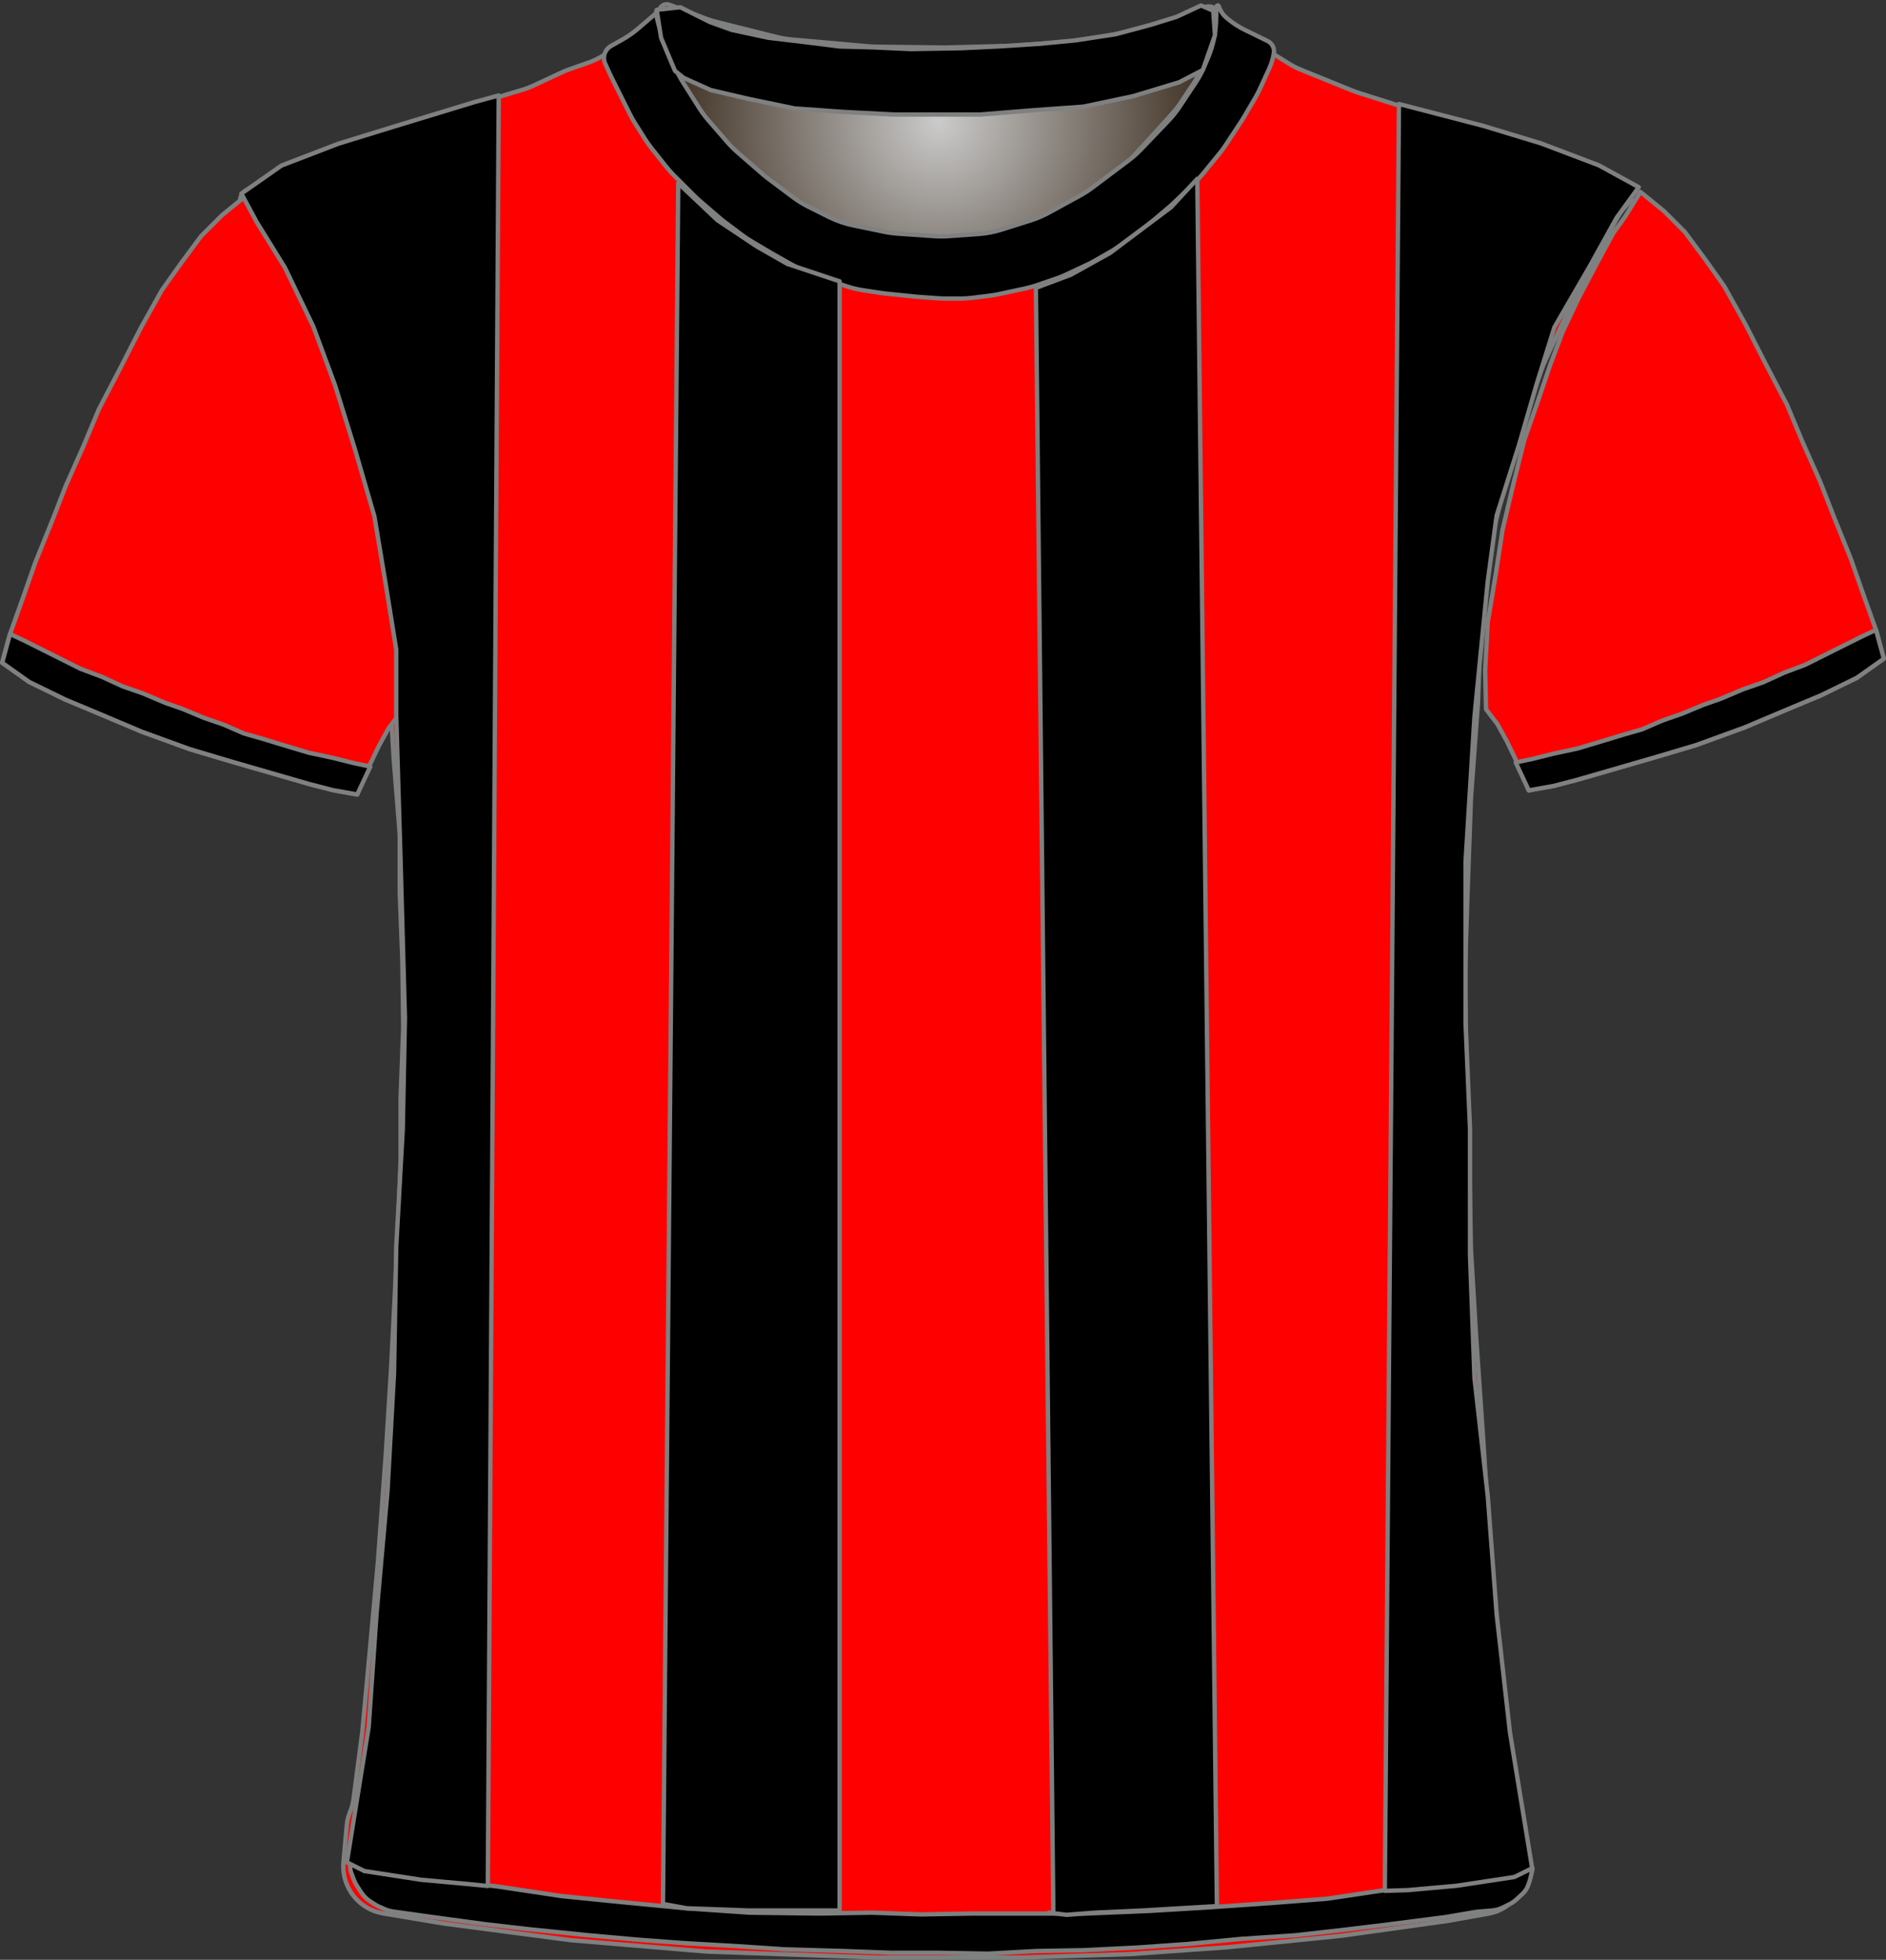 <?xml version="1.0" encoding="UTF-8" standalone="no"?>
<!DOCTYPE svg PUBLIC "-//W3C//DTD SVG 1.1//EN" "http://www.w3.org/Graphics/SVG/1.1/DTD/svg11.dtd">
<svg xmlns="http://www.w3.org/2000/svg" xmlns:xl="http://www.w3.org/1999/xlink" version="1.1" viewBox="-1130.5 -62.5 432.405 449.309" width="432.405pt" height="449.309pt" xmlns:dc="http://purl.org/dc/elements/1.1/">
  <rect x="-1130.5" y="-62.5" width="432.405" height="449.309" fill="#333333" stroke="none"/>
  <defs>
    <radialGradient cx="0" cy="0" r="1" id="Gradient" gradientUnits="userSpaceOnUse">
      <stop offset="0" stop-color="#cbcbcb"/>
      <stop offset="1" stop-color="#2b1b0b"/>
    </radialGradient>
    <radialGradient id="Obj_Gradient" xl:href="#Gradient" gradientTransform="translate(-915.241 -34.6) scale(70.263)"/>
  </defs>
  <g stroke="none" stroke-opacity="1" stroke-dasharray="none" fill="none" fill-opacity="1">
    <title>bournemouth</title>
    <rect fill="white" width="432.405" height="449.309"/>
    <g>
      <title>Capa 1</title>
      <path d="M -976.994 -61.41 L -968.829 -58.292 C -967.971 -57.964 -967.094 -57.688 -966.203 -57.466 L -952.486 -54.036 C -951.324 -53.746 -950.142 -53.547 -948.949 -53.44 L -931.423 -51.879 C -930.835 -51.826 -930.245 -51.796 -929.655 -51.789 L -914.176 -51.605 C -913.886 -51.602 -913.596 -51.604 -913.305 -51.611 L -898.882 -51.986 C -898.521 -51.995 -898.161 -52.013 -897.801 -52.04 L -883.429 -53.091 C -882.438 -53.164 -881.452 -53.3 -880.479 -53.5 L -868.906 -55.878 C -867.864 -56.093 -866.838 -56.379 -865.835 -56.735 L -854.083 -60.91 C -852.993 -61.297 -851.79 -60.766 -851.341 -59.7 L -851.341 -59.7 C -850.819 -58.46 -850.667 -57.095 -850.903 -55.771 L -851.084 -54.76 C -851.387 -53.059 -851.882 -51.397 -852.558 -49.807 L -854.101 -46.176 C -854.66 -44.861 -855.339 -43.602 -856.131 -42.414 L -859.817 -36.885 C -860.565 -35.764 -861.409 -34.71 -862.341 -33.737 L -868.636 -27.162 C -869.505 -26.256 -870.445 -25.422 -871.449 -24.668 L -879.824 -18.387 C -880.701 -17.73 -881.623 -17.136 -882.584 -16.61 L -889.769 -12.679 C -891.081 -11.961 -892.458 -11.373 -893.884 -10.923 L -900.557 -8.816 C -902.273 -8.274 -904.048 -7.935 -905.844 -7.807 L -912.73 -7.315 C -913.803 -7.238 -914.879 -7.237 -915.952 -7.311 L -924.388 -7.893 C -925.422 -7.964 -926.45 -8.105 -927.465 -8.315 L -934.6 -9.792 C -936.552 -10.196 -938.443 -10.851 -940.226 -11.743 L -944.886 -14.073 C -946.12 -14.69 -947.296 -15.416 -948.4 -16.244 L -954.082 -20.506 C -954.521 -20.835 -954.948 -21.18 -955.363 -21.54 L -961.118 -26.538 C -961.932 -27.245 -962.696 -28.009 -963.403 -28.823 L -967.808 -33.896 C -968.562 -34.764 -969.25 -35.688 -969.866 -36.659 L -973.6 -42.547 C -973.96 -43.115 -974.296 -43.699 -974.605 -44.297 L -976.225 -47.43 C -976.835 -48.608 -977.341 -49.836 -977.738 -51.101 L -979.018 -55.174 C -979.233 -55.858 -979.416 -56.551 -979.566 -57.251 L -979.641 -57.6 C -979.835 -58.508 -979.728 -59.456 -979.335 -60.297 L -979.241 -60.5 C -978.846 -61.345 -977.866 -61.742 -976.994 -61.41 Z" fill="url(#Obj_Gradient)"/>
      <path d="M -976.994 -61.41 L -968.829 -58.292 C -967.971 -57.964 -967.094 -57.688 -966.203 -57.466 L -952.486 -54.036 C -951.324 -53.746 -950.142 -53.547 -948.949 -53.44 L -931.423 -51.879 C -930.835 -51.826 -930.245 -51.796 -929.655 -51.789 L -914.176 -51.605 C -913.886 -51.602 -913.596 -51.604 -913.305 -51.611 L -898.882 -51.986 C -898.521 -51.995 -898.161 -52.013 -897.801 -52.04 L -883.429 -53.091 C -882.438 -53.164 -881.452 -53.3 -880.479 -53.5 L -868.906 -55.878 C -867.864 -56.093 -866.838 -56.379 -865.835 -56.735 L -854.083 -60.91 C -852.993 -61.297 -851.79 -60.766 -851.341 -59.7 L -851.341 -59.7 C -850.819 -58.46 -850.667 -57.095 -850.903 -55.771 L -851.084 -54.76 C -851.387 -53.059 -851.882 -51.397 -852.558 -49.807 L -854.101 -46.176 C -854.66 -44.861 -855.339 -43.602 -856.131 -42.414 L -859.817 -36.885 C -860.565 -35.764 -861.409 -34.71 -862.341 -33.737 L -868.636 -27.162 C -869.505 -26.256 -870.445 -25.422 -871.449 -24.668 L -879.824 -18.387 C -880.701 -17.73 -881.623 -17.136 -882.584 -16.61 L -889.769 -12.679 C -891.081 -11.961 -892.458 -11.373 -893.884 -10.923 L -900.557 -8.816 C -902.273 -8.274 -904.048 -7.935 -905.844 -7.807 L -912.73 -7.315 C -913.803 -7.238 -914.879 -7.237 -915.952 -7.311 L -924.388 -7.893 C -925.422 -7.964 -926.45 -8.105 -927.465 -8.315 L -934.6 -9.792 C -936.552 -10.196 -938.443 -10.851 -940.226 -11.743 L -944.886 -14.073 C -946.12 -14.69 -947.296 -15.416 -948.4 -16.244 L -954.082 -20.506 C -954.521 -20.835 -954.948 -21.18 -955.363 -21.54 L -961.118 -26.538 C -961.932 -27.245 -962.696 -28.009 -963.403 -28.823 L -967.808 -33.896 C -968.562 -34.764 -969.25 -35.688 -969.866 -36.659 L -973.6 -42.547 C -973.96 -43.115 -974.296 -43.699 -974.605 -44.297 L -976.225 -47.43 C -976.835 -48.608 -977.341 -49.836 -977.738 -51.101 L -979.018 -55.174 C -979.233 -55.858 -979.416 -56.551 -979.566 -57.251 L -979.641 -57.6 C -979.835 -58.508 -979.728 -59.456 -979.335 -60.297 L -979.241 -60.5 C -978.846 -61.345 -977.866 -61.742 -976.994 -61.41 Z" stroke="#7f8080" stroke-linecap="round" stroke-linejoin="round" stroke-width="1"/>
      <path d="M -1042.67 376.173 L -1028.928 378.463 C -1028.744 378.494 -1028.56 378.521 -1028.376 378.545 L -1000.023 382.261 C -999.776 382.293 -999.529 382.32 -999.281 382.34 L -969.038 384.877 C -968.781 384.898 -968.524 384.914 -968.266 384.923 L -929.335 386.299 C -929.147 386.306 -928.958 386.309 -928.77 386.309 L -897.303 386.309 C -897.136 386.309 -896.969 386.307 -896.803 386.301 L -871.768 385.519 C -871.558 385.512 -871.348 385.502 -871.138 385.487 L -849.09 383.926 C -848.932 383.915 -848.774 383.901 -848.616 383.885 L -823.355 381.34 C -823.154 381.319 -822.952 381.295 -822.751 381.267 L -798.959 377.952 C -798.755 377.923 -798.551 377.891 -798.348 377.855 L -789.153 376.209 C -783.826 375.256 -780.175 370.302 -780.841 364.932 L -783.049 347.141 C -783.051 347.12 -783.054 347.099 -783.056 347.077 L -786.62 317.379 C -786.642 317.199 -786.66 317.019 -786.676 316.839 L -789.038 289.279 C -789.048 289.166 -789.056 289.052 -789.064 288.938 L -790.45 267.347 C -790.452 267.322 -790.453 267.297 -790.455 267.271 L -792.047 244.185 C -792.051 244.134 -792.054 244.084 -792.057 244.033 L -793.234 224.231 C -793.246 224.016 -793.255 223.802 -793.259 223.587 L -793.651 202.992 C -793.652 202.937 -793.653 202.882 -793.655 202.826 L -794.25 182.592 C -794.252 182.537 -794.253 182.482 -794.254 182.426 L -794.645 161.917 C -794.65 161.645 -794.648 161.373 -794.64 161.102 L -794.054 142.742 C -794.053 142.72 -794.052 142.698 -794.051 142.676 L -793.263 120.807 C -793.256 120.608 -793.245 120.41 -793.231 120.212 L -791.673 98.991 C -791.659 98.803 -791.649 98.615 -791.642 98.426 L -790.887 78.528 C -790.864 77.916 -790.806 77.306 -790.713 76.701 L -787.974 58.897 C -787.893 58.372 -787.786 57.851 -787.654 57.337 L -783.025 39.379 C -782.91 38.933 -782.776 38.491 -782.623 38.056 L -776.902 21.817 C -776.736 21.345 -776.548 20.882 -776.338 20.428 L -770.807 8.443 C -770.704 8.22 -770.596 8 -770.483 7.783 L -765.121 -2.559 C -765.076 -2.647 -765.029 -2.734 -764.982 -2.822 L -759.766 -12.439 C -759.028 -13.798 -758.079 -15.031 -756.953 -16.091 L -756.953 -16.091 C -756.277 -16.726 -756.245 -17.789 -756.881 -18.464 C -757.005 -18.596 -757.15 -18.707 -757.31 -18.793 L -760.525 -20.515 C -760.743 -20.632 -760.965 -20.744 -761.188 -20.851 L -769.042 -24.6 C -769.449 -24.794 -769.864 -24.97 -770.285 -25.13 L -779.96 -28.78 C -780.155 -28.854 -780.351 -28.924 -780.549 -28.99 L -793.244 -33.221 C -793.383 -33.268 -793.523 -33.312 -793.663 -33.355 L -806.547 -37.259 C -806.617 -37.28 -806.688 -37.302 -806.758 -37.324 L -819.262 -41.303 C -819.656 -41.428 -820.044 -41.569 -820.427 -41.724 L -832.403 -46.584 C -833.235 -46.921 -834.036 -47.328 -834.8 -47.8 L -844.419 -53.746 C -844.575 -53.843 -844.729 -53.942 -844.881 -54.043 L -849.771 -57.303 C -850.753 -57.958 -851.624 -58.763 -852.353 -59.691 L -852.353 -59.691 C -852.458 -59.825 -852.653 -59.849 -852.787 -59.743 C -852.89 -59.662 -852.931 -59.526 -852.89 -59.402 L -852.753 -58.991 C -852.293 -57.613 -852.189 -56.142 -852.449 -54.713 L -852.844 -52.54 C -853.115 -51.048 -853.597 -49.603 -854.275 -48.246 L -855.807 -45.182 C -856.104 -44.588 -856.437 -44.014 -856.805 -43.462 L -860.009 -38.656 C -860.438 -38.014 -860.912 -37.403 -861.429 -36.828 L -865.991 -31.759 C -866.032 -31.714 -866.073 -31.668 -866.115 -31.623 L -872.109 -25.115 C -872.737 -24.434 -873.423 -23.808 -874.159 -23.245 L -879.183 -19.403 C -879.629 -19.062 -880.093 -18.744 -880.572 -18.452 L -887.059 -14.497 C -887.721 -14.093 -888.411 -13.739 -889.124 -13.435 L -896.239 -10.407 C -897.047 -10.064 -897.881 -9.787 -898.734 -9.58 L -902.813 -8.591 C -903.638 -8.391 -904.478 -8.257 -905.324 -8.191 L -911.024 -7.74 C -911.443 -7.707 -911.863 -7.691 -912.283 -7.691 L -919.316 -7.691 C -920.073 -7.691 -920.829 -7.745 -921.578 -7.852 L -929.525 -8.987 C -930.01 -9.056 -930.491 -9.148 -930.968 -9.261 L -936.929 -10.681 C -938.075 -10.953 -939.187 -11.352 -940.245 -11.868 L -946.525 -14.935 C -947.01 -15.172 -947.482 -15.433 -947.941 -15.718 L -952.153 -18.332 C -952.752 -18.704 -953.326 -19.115 -953.871 -19.563 L -958.317 -23.215 C -958.541 -23.399 -958.759 -23.589 -958.973 -23.784 L -962.775 -27.27 C -963.226 -27.683 -963.654 -28.123 -964.054 -28.585 L -968.173 -33.338 C -968.493 -33.706 -968.795 -34.089 -969.079 -34.485 L -973.509 -40.655 C -974.004 -41.345 -974.443 -42.072 -974.823 -42.831 L -977.399 -47.984 C -977.435 -48.055 -977.47 -48.127 -977.504 -48.198 L -978.753 -50.791 C -979.603 -52.558 -979.959 -54.522 -979.781 -56.475 L -979.601 -58.457 C -979.577 -58.719 -979.77 -58.951 -980.032 -58.975 C -980.194 -58.989 -980.353 -58.92 -980.453 -58.791 L -980.453 -58.791 C -981.116 -57.928 -981.896 -57.162 -982.77 -56.515 L -986.667 -53.628 C -986.791 -53.537 -986.916 -53.447 -987.042 -53.359 L -991.664 -50.137 C -992.851 -49.31 -994.144 -48.648 -995.509 -48.168 L -1000.116 -46.55 C -1000.607 -46.377 -1001.089 -46.181 -1001.56 -45.962 L -1008.407 -42.777 C -1009.103 -42.453 -1009.822 -42.18 -1010.557 -41.959 L -1021.428 -38.698 C -1021.444 -38.693 -1021.461 -38.688 -1021.478 -38.683 L -1032.446 -35.354 C -1032.584 -35.312 -1032.721 -35.268 -1032.858 -35.222 L -1045.779 -30.915 C -1045.828 -30.899 -1045.877 -30.883 -1045.927 -30.867 L -1057.294 -27.2 C -1057.932 -26.994 -1058.557 -26.748 -1059.165 -26.464 L -1067.097 -22.751 C -1067.467 -22.578 -1067.831 -22.39 -1068.187 -22.189 L -1074.133 -18.828 C -1075.386 -18.12 -1075.828 -16.53 -1075.119 -15.277 C -1075.042 -15.14 -1074.953 -15.011 -1074.853 -14.891 L -1073.988 -13.854 C -1073.234 -12.948 -1072.581 -11.961 -1072.043 -10.912 L -1068.966 -4.912 C -1068.89 -4.764 -1068.813 -4.618 -1068.733 -4.474 L -1064.778 2.683 C -1064.694 2.834 -1064.613 2.986 -1064.535 3.14 L -1060.427 11.178 C -1060.177 11.665 -1059.954 12.165 -1059.756 12.675 L -1056.273 21.657 C -1056.259 21.692 -1056.246 21.727 -1056.232 21.761 L -1052.636 30.847 C -1052.514 31.155 -1052.401 31.467 -1052.299 31.782 L -1049.677 39.835 C -1049.661 39.884 -1049.645 39.934 -1049.629 39.984 L -1046.557 49.742 C -1046.354 50.386 -1046.193 51.042 -1046.073 51.707 L -1044.087 62.717 C -1044.064 62.845 -1044.043 62.974 -1044.023 63.103 L -1042.317 74.096 C -1042.274 74.371 -1042.238 74.648 -1042.21 74.925 L -1041.323 83.622 C -1041.276 84.08 -1041.249 84.54 -1041.242 85 L -1041.058 96.976 C -1041.054 97.198 -1041.046 97.42 -1041.034 97.642 L -1040.263 111.124 C -1040.256 111.247 -1040.248 111.371 -1040.238 111.494 L -1038.904 128.069 C -1038.87 128.495 -1038.853 128.924 -1038.853 129.352 L -1038.853 141.802 C -1038.853 142.007 -1038.849 142.212 -1038.841 142.417 L -1038.26 157.506 C -1038.255 157.641 -1038.252 157.777 -1038.25 157.913 L -1038.058 172.709 C -1038.054 172.976 -1038.058 173.242 -1038.067 173.509 L -1038.642 189.013 C -1038.649 189.21 -1038.653 189.408 -1038.653 189.605 L -1038.653 203.202 C -1038.653 203.407 -1038.657 203.612 -1038.664 203.816 L -1039.25 219.031 C -1039.252 219.083 -1039.254 219.135 -1039.256 219.187 L -1040.052 235.69 C -1040.052 235.703 -1040.053 235.716 -1040.054 235.729 L -1040.848 251.42 C -1040.851 251.479 -1040.854 251.539 -1040.858 251.598 L -1042.047 270.819 C -1042.051 270.879 -1042.055 270.939 -1042.059 270.999 L -1043.842 295.369 C -1043.849 295.462 -1043.857 295.556 -1043.865 295.65 L -1045.651 315.294 C -1045.652 315.304 -1045.653 315.314 -1045.654 315.324 L -1047.425 334.409 C -1047.443 334.609 -1047.466 334.809 -1047.492 335.008 L -1049.453 349.981 C -1049.585 350.995 -1049.854 351.987 -1050.253 352.929 L -1050.253 352.929 C -1050.65 353.87 -1050.899 354.867 -1050.99 355.884 L -1051.753 364.429 C -1052.26 370.116 -1048.302 375.234 -1042.67 376.173 Z" fill="red"/>
      <path d="M -1042.67 376.173 L -1028.928 378.463 C -1028.744 378.494 -1028.56 378.521 -1028.376 378.545 L -1000.023 382.261 C -999.776 382.293 -999.529 382.32 -999.281 382.34 L -969.038 384.877 C -968.781 384.898 -968.524 384.914 -968.266 384.923 L -929.335 386.299 C -929.147 386.306 -928.958 386.309 -928.77 386.309 L -897.303 386.309 C -897.136 386.309 -896.969 386.307 -896.803 386.301 L -871.768 385.519 C -871.558 385.512 -871.348 385.502 -871.138 385.487 L -849.09 383.926 C -848.932 383.915 -848.774 383.901 -848.616 383.885 L -823.355 381.34 C -823.154 381.319 -822.952 381.295 -822.751 381.267 L -798.959 377.952 C -798.755 377.923 -798.551 377.891 -798.348 377.855 L -789.153 376.209 C -783.826 375.256 -780.175 370.302 -780.841 364.932 L -783.049 347.141 C -783.051 347.12 -783.054 347.099 -783.056 347.077 L -786.62 317.379 C -786.642 317.199 -786.66 317.019 -786.676 316.839 L -789.038 289.279 C -789.048 289.166 -789.056 289.052 -789.064 288.938 L -790.45 267.347 C -790.452 267.322 -790.453 267.297 -790.455 267.271 L -792.047 244.185 C -792.051 244.134 -792.054 244.084 -792.057 244.033 L -793.234 224.231 C -793.246 224.016 -793.255 223.802 -793.259 223.587 L -793.651 202.992 C -793.652 202.937 -793.653 202.882 -793.655 202.826 L -794.25 182.592 C -794.252 182.537 -794.253 182.482 -794.254 182.426 L -794.645 161.917 C -794.65 161.645 -794.648 161.373 -794.64 161.102 L -794.054 142.742 C -794.053 142.72 -794.052 142.698 -794.051 142.676 L -793.263 120.807 C -793.256 120.608 -793.245 120.41 -793.231 120.212 L -791.673 98.991 C -791.659 98.803 -791.649 98.615 -791.642 98.426 L -790.887 78.528 C -790.864 77.916 -790.806 77.306 -790.713 76.701 L -787.974 58.897 C -787.893 58.372 -787.786 57.851 -787.654 57.337 L -783.025 39.379 C -782.91 38.933 -782.776 38.491 -782.623 38.056 L -776.902 21.817 C -776.736 21.345 -776.548 20.882 -776.338 20.428 L -770.807 8.443 C -770.704 8.22 -770.596 8 -770.483 7.783 L -765.121 -2.559 C -765.076 -2.647 -765.029 -2.734 -764.982 -2.822 L -759.766 -12.439 C -759.028 -13.798 -758.079 -15.031 -756.953 -16.091 L -756.953 -16.091 C -756.277 -16.726 -756.245 -17.789 -756.881 -18.464 C -757.005 -18.596 -757.15 -18.707 -757.31 -18.793 L -760.525 -20.515 C -760.743 -20.632 -760.965 -20.744 -761.188 -20.851 L -769.042 -24.6 C -769.449 -24.794 -769.864 -24.97 -770.285 -25.13 L -779.96 -28.78 C -780.155 -28.854 -780.351 -28.924 -780.549 -28.99 L -793.244 -33.221 C -793.383 -33.268 -793.523 -33.312 -793.663 -33.355 L -806.547 -37.259 C -806.617 -37.28 -806.688 -37.302 -806.758 -37.324 L -819.262 -41.303 C -819.656 -41.428 -820.044 -41.569 -820.427 -41.724 L -832.403 -46.584 C -833.235 -46.921 -834.036 -47.328 -834.8 -47.8 L -844.419 -53.746 C -844.575 -53.843 -844.729 -53.942 -844.881 -54.043 L -849.771 -57.303 C -850.753 -57.958 -851.624 -58.763 -852.353 -59.691 L -852.353 -59.691 C -852.458 -59.825 -852.653 -59.849 -852.787 -59.743 C -852.89 -59.662 -852.931 -59.526 -852.89 -59.402 L -852.753 -58.991 C -852.293 -57.613 -852.189 -56.142 -852.449 -54.713 L -852.844 -52.54 C -853.115 -51.048 -853.597 -49.603 -854.275 -48.246 L -855.807 -45.182 C -856.104 -44.588 -856.437 -44.014 -856.805 -43.462 L -860.009 -38.656 C -860.438 -38.014 -860.912 -37.403 -861.429 -36.828 L -865.991 -31.759 C -866.032 -31.714 -866.073 -31.668 -866.115 -31.623 L -872.109 -25.115 C -872.737 -24.434 -873.423 -23.808 -874.159 -23.245 L -879.183 -19.403 C -879.629 -19.062 -880.093 -18.744 -880.572 -18.452 L -887.059 -14.497 C -887.721 -14.093 -888.411 -13.739 -889.124 -13.435 L -896.239 -10.407 C -897.047 -10.064 -897.881 -9.787 -898.734 -9.58 L -902.813 -8.591 C -903.638 -8.391 -904.478 -8.257 -905.324 -8.191 L -911.024 -7.74 C -911.443 -7.707 -911.863 -7.691 -912.283 -7.691 L -919.316 -7.691 C -920.073 -7.691 -920.829 -7.745 -921.578 -7.852 L -929.525 -8.987 C -930.01 -9.056 -930.491 -9.148 -930.968 -9.261 L -936.929 -10.681 C -938.075 -10.953 -939.187 -11.352 -940.245 -11.868 L -946.525 -14.935 C -947.01 -15.172 -947.482 -15.433 -947.941 -15.718 L -952.153 -18.332 C -952.752 -18.704 -953.326 -19.115 -953.871 -19.563 L -958.317 -23.215 C -958.541 -23.399 -958.759 -23.589 -958.973 -23.784 L -962.775 -27.27 C -963.226 -27.683 -963.654 -28.123 -964.054 -28.585 L -968.173 -33.338 C -968.493 -33.706 -968.795 -34.089 -969.079 -34.485 L -973.509 -40.655 C -974.004 -41.345 -974.443 -42.072 -974.823 -42.831 L -977.399 -47.984 C -977.435 -48.055 -977.47 -48.127 -977.504 -48.198 L -978.753 -50.791 C -979.603 -52.558 -979.959 -54.522 -979.781 -56.475 L -979.601 -58.457 C -979.577 -58.719 -979.77 -58.951 -980.032 -58.975 C -980.194 -58.989 -980.353 -58.92 -980.453 -58.791 L -980.453 -58.791 C -981.116 -57.928 -981.896 -57.162 -982.77 -56.515 L -986.667 -53.628 C -986.791 -53.537 -986.916 -53.447 -987.042 -53.359 L -991.664 -50.137 C -992.851 -49.31 -994.144 -48.648 -995.509 -48.168 L -1000.116 -46.55 C -1000.607 -46.377 -1001.089 -46.181 -1001.56 -45.962 L -1008.407 -42.777 C -1009.103 -42.453 -1009.822 -42.18 -1010.557 -41.959 L -1021.428 -38.698 C -1021.444 -38.693 -1021.461 -38.688 -1021.478 -38.683 L -1032.446 -35.354 C -1032.584 -35.312 -1032.721 -35.268 -1032.858 -35.222 L -1045.779 -30.915 C -1045.828 -30.899 -1045.877 -30.883 -1045.927 -30.867 L -1057.294 -27.2 C -1057.932 -26.994 -1058.557 -26.748 -1059.165 -26.464 L -1067.097 -22.751 C -1067.467 -22.578 -1067.831 -22.39 -1068.187 -22.189 L -1074.133 -18.828 C -1075.386 -18.12 -1075.828 -16.53 -1075.119 -15.277 C -1075.042 -15.14 -1074.953 -15.011 -1074.853 -14.891 L -1073.988 -13.854 C -1073.234 -12.948 -1072.581 -11.961 -1072.043 -10.912 L -1068.966 -4.912 C -1068.89 -4.764 -1068.813 -4.618 -1068.733 -4.474 L -1064.778 2.683 C -1064.694 2.834 -1064.613 2.986 -1064.535 3.14 L -1060.427 11.178 C -1060.177 11.665 -1059.954 12.165 -1059.756 12.675 L -1056.273 21.657 C -1056.259 21.692 -1056.246 21.727 -1056.232 21.761 L -1052.636 30.847 C -1052.514 31.155 -1052.401 31.467 -1052.299 31.782 L -1049.677 39.835 C -1049.661 39.884 -1049.645 39.934 -1049.629 39.984 L -1046.557 49.742 C -1046.354 50.386 -1046.193 51.042 -1046.073 51.707 L -1044.087 62.717 C -1044.064 62.845 -1044.043 62.974 -1044.023 63.103 L -1042.317 74.096 C -1042.274 74.371 -1042.238 74.648 -1042.21 74.925 L -1041.323 83.622 C -1041.276 84.08 -1041.249 84.54 -1041.242 85 L -1041.058 96.976 C -1041.054 97.198 -1041.046 97.42 -1041.034 97.642 L -1040.263 111.124 C -1040.256 111.247 -1040.248 111.371 -1040.238 111.494 L -1038.904 128.069 C -1038.87 128.495 -1038.853 128.924 -1038.853 129.352 L -1038.853 141.802 C -1038.853 142.007 -1038.849 142.212 -1038.841 142.417 L -1038.26 157.506 C -1038.255 157.641 -1038.252 157.777 -1038.25 157.913 L -1038.058 172.709 C -1038.054 172.976 -1038.058 173.242 -1038.067 173.509 L -1038.642 189.013 C -1038.649 189.21 -1038.653 189.408 -1038.653 189.605 L -1038.653 203.202 C -1038.653 203.407 -1038.657 203.612 -1038.664 203.816 L -1039.25 219.031 C -1039.252 219.083 -1039.254 219.135 -1039.256 219.187 L -1040.052 235.69 C -1040.052 235.703 -1040.053 235.716 -1040.054 235.729 L -1040.848 251.42 C -1040.851 251.479 -1040.854 251.539 -1040.858 251.598 L -1042.047 270.819 C -1042.051 270.879 -1042.055 270.939 -1042.059 270.999 L -1043.842 295.369 C -1043.849 295.462 -1043.857 295.556 -1043.865 295.65 L -1045.651 315.294 C -1045.652 315.304 -1045.653 315.314 -1045.654 315.324 L -1047.425 334.409 C -1047.443 334.609 -1047.466 334.809 -1047.492 335.008 L -1049.453 349.981 C -1049.585 350.995 -1049.854 351.987 -1050.253 352.929 L -1050.253 352.929 C -1050.65 353.87 -1050.899 354.867 -1050.99 355.884 L -1051.753 364.429 C -1052.26 370.116 -1048.302 375.234 -1042.67 376.173 Z" stroke="#7f8080" stroke-linecap="round" stroke-linejoin="round" stroke-width="1"/>
      <path d="M -1130 89.446 L -1123.8 93.846 L -1115.6 97.846 L -1107 101.446 L -1098 105.246 L -1087 109.246 L -1077.6 112.046 L -1068.6 114.646 L -1059.6 117.246 L -1054.2 118.646 L -1048.6 119.646 L -1046.2 113.846 L -1043.6 108.446 L -1041.4 104.446 L -1038.8 101.046 L -1038.6 92.046 L -1039.2 81.046 L -1041 70.246 L -1042.6 59.846 L -1045.2 48.846 L -1047.6 39.246 L -1050.4 31.246 L -1053.6 21.846 L -1056.4 14.446 L -1060 6.846 L -1064 -.754 L -1068 -8.154 L -1070.6 -11.754 L -1074.2 -17.554 L -1079.6 -13.154 L -1084.4 -8.354 L -1089 -2.154 L -1093.4 4.046 L -1098.2 12.646 L -1103 22.046 L -1107.8 31.246 L -1111.4 39.846 L -1115.4 48.846 L -1118.6 57.046 L -1122.4 66.446 L -1125.2 74.446 L -1128.2 82.846 Z" fill="red"/>
      <path d="M -1130 89.446 L -1123.8 93.846 L -1115.6 97.846 L -1107 101.446 L -1098 105.246 L -1087 109.246 L -1077.6 112.046 L -1068.6 114.646 L -1059.6 117.246 L -1054.2 118.646 L -1048.6 119.646 L -1046.2 113.846 L -1043.6 108.446 L -1041.4 104.446 L -1038.8 101.046 L -1038.6 92.046 L -1039.2 81.046 L -1041 70.246 L -1042.6 59.846 L -1045.2 48.846 L -1047.6 39.246 L -1050.4 31.246 L -1053.6 21.846 L -1056.4 14.446 L -1060 6.846 L -1064 -.754 L -1068 -8.154 L -1070.6 -11.754 L -1074.2 -17.554 L -1079.6 -13.154 L -1084.4 -8.354 L -1089 -2.154 L -1093.4 4.046 L -1098.2 12.646 L -1103 22.046 L -1107.8 31.246 L -1111.4 39.846 L -1115.4 48.846 L -1118.6 57.046 L -1122.4 66.446 L -1125.2 74.446 L -1128.2 82.846 Z" stroke="#7f8080" stroke-linecap="round" stroke-linejoin="round" stroke-width="1"/>
      <path d="M -698.595 88.503 L -704.795 92.903 L -712.995 96.903 L -721.595 100.503 L -730.595 104.303 L -741.595 108.303 L -750.995 111.103 L -759.995 113.703 L -768.995 116.303 L -774.395 117.703 L -779.995 118.703 L -782.395 112.903 L -784.995 107.503 L -787.195 103.503 L -789.795 100.103 L -789.995 91.103 L -789.395 80.103 L -787.595 69.303 L -785.995 58.903 L -783.395 47.903 L -780.995 38.303 L -778.195 30.303 L -774.995 20.903 L -772.195 13.503 L -768.595 5.903 L -764.595 -1.697 L -760.595 -9.097 L -757.995 -12.697 L -754.395 -18.497 L -748.995 -14.097 L -744.195 -9.297 L -739.595 -3.097 L -735.195 3.103 L -730.395 11.703 L -725.595 21.103 L -720.795 30.303 L -717.195 38.903 L -713.195 47.903 L -709.995 56.103 L -706.195 65.503 L -703.395 73.503 L -700.395 81.903 Z" fill="red"/>
      <path d="M -698.595 88.503 L -704.795 92.903 L -712.995 96.903 L -721.595 100.503 L -730.595 104.303 L -741.595 108.303 L -750.995 111.103 L -759.995 113.703 L -768.995 116.303 L -774.395 117.703 L -779.995 118.703 L -782.395 112.903 L -784.995 107.503 L -787.195 103.503 L -789.795 100.103 L -789.995 91.103 L -789.395 80.103 L -787.595 69.303 L -785.995 58.903 L -783.395 47.903 L -780.995 38.303 L -778.195 30.303 L -774.995 20.903 L -772.195 13.503 L -768.595 5.903 L -764.595 -1.697 L -760.595 -9.097 L -757.995 -12.697 L -754.395 -18.497 L -748.995 -14.097 L -744.195 -9.297 L -739.595 -3.097 L -735.195 3.103 L -730.395 11.703 L -725.595 21.103 L -720.795 30.303 L -717.195 38.903 L -713.195 47.903 L -709.995 56.103 L -706.195 65.503 L -703.395 73.503 L -700.395 81.903 Z" stroke="#7f8080" stroke-linecap="round" stroke-linejoin="round" stroke-width="1"/>
      <path d="M -1130 89.446 L -1123.8 93.846 L -1115.6 97.846 L -1107 101.446 L -1098 105.246 L -1087 109.246 L -1077.6 112.046 L -1068.6 114.646 L -1059.6 117.246 L -1054.2 118.646 L -1048.6 119.646 L -1045.6 113.246 L -1049.4 112.446 L -1054.2 111.246 L -1059.8 110.046 L -1065.8 108.246 L -1070.4 106.846 L -1074.6 105.646 L -1079.2 103.646 L -1083.8 102.046 L -1088.6 100.046 L -1092.6 98.646 L -1097.8 96.446 L -1102.4 94.846 L -1107.2 92.646 L -1112 90.846 L -1116 88.846 L -1120.4 86.646 L -1124.8 84.446 L -1128.2 82.846 Z" fill="black"/>
      <path d="M -1130 89.446 L -1123.8 93.846 L -1115.6 97.846 L -1107 101.446 L -1098 105.246 L -1087 109.246 L -1077.6 112.046 L -1068.6 114.646 L -1059.6 117.246 L -1054.2 118.646 L -1048.6 119.646 L -1045.6 113.246 L -1049.4 112.446 L -1054.2 111.246 L -1059.8 110.046 L -1065.8 108.246 L -1070.4 106.846 L -1074.6 105.646 L -1079.2 103.646 L -1083.8 102.046 L -1088.6 100.046 L -1092.6 98.646 L -1097.8 96.446 L -1102.4 94.846 L -1107.2 92.646 L -1112 90.846 L -1116 88.846 L -1120.4 86.646 L -1124.8 84.446 L -1128.2 82.846 Z" stroke="#7f8080" stroke-linecap="round" stroke-linejoin="round" stroke-width="1"/>
      <path d="M -698.595 88.503 L -704.795 92.903 L -712.995 96.903 L -721.595 100.503 L -730.595 104.303 L -741.595 108.303 L -750.995 111.103 L -759.995 113.703 L -768.995 116.303 L -774.395 117.703 L -779.995 118.703 L -782.995 112.303 L -779.195 111.503 L -774.395 110.303 L -768.795 109.103 L -762.795 107.303 L -758.195 105.903 L -753.995 104.703 L -749.395 102.703 L -744.795 101.103 L -739.995 99.103 L -735.995 97.703 L -730.795 95.503 L -726.195 93.903 L -721.395 91.703 L -716.595 89.903 L -712.595 87.903 L -708.195 85.703 L -703.795 83.503 L -700.395 81.903 Z" fill="black"/>
      <path d="M -698.595 88.503 L -704.795 92.903 L -712.995 96.903 L -721.595 100.503 L -730.595 104.303 L -741.595 108.303 L -750.995 111.103 L -759.995 113.703 L -768.995 116.303 L -774.395 117.703 L -779.995 118.703 L -782.995 112.303 L -779.195 111.503 L -774.395 110.303 L -768.795 109.103 L -762.795 107.303 L -758.195 105.903 L -753.995 104.703 L -749.395 102.703 L -744.795 101.103 L -739.995 99.103 L -735.995 97.703 L -730.795 95.503 L -726.195 93.903 L -721.395 91.703 L -716.595 89.903 L -712.595 87.903 L -708.195 85.703 L -703.795 83.503 L -700.395 81.903 Z" stroke="#7f8080" stroke-linecap="round" stroke-linejoin="round" stroke-width="1"/>
      <path d="M -979.428 -60.036 L -984.157 -55.983 C -985.307 -54.997 -986.552 -54.127 -987.874 -53.386 L -990.4 -51.968 C -991.836 -51.163 -992.416 -49.394 -991.738 -47.895 L -990.72 -45.648 C -990.598 -45.38 -990.472 -45.113 -990.34 -44.85 L -988.538 -41.245 L -986.051 -36.271 C -985.709 -35.588 -985.333 -34.922 -984.925 -34.275 L -982.599 -30.592 C -982.158 -29.895 -981.681 -29.222 -981.168 -28.576 L -977.757 -24.278 C -977.211 -23.59 -976.626 -22.934 -976.005 -22.313 L -971.339 -17.647 C -970.938 -17.246 -970.523 -16.86 -970.093 -16.49 L -965.53 -12.556 C -965.135 -12.216 -964.729 -11.889 -964.312 -11.576 L -960.337 -8.595 C -959.671 -8.096 -958.979 -7.633 -958.263 -7.208 L -954.13 -4.759 C -954.002 -4.683 -953.873 -4.609 -953.743 -4.535 L -949.046 -1.873 C -948.308 -1.455 -947.547 -1.078 -946.767 -.743 L -943.217 .778 C -942.631 1.029 -942.035 1.256 -941.43 1.457 L -936.412 3.13 C -935.165 3.546 -933.884 3.854 -932.584 4.051 L -928.485 4.672 C -928.12 4.727 -927.754 4.774 -927.386 4.811 L -920.505 5.517 C -920.26 5.542 -920.015 5.563 -919.769 5.581 L -915.242 5.898 C -914.706 5.936 -914.169 5.955 -913.632 5.955 L -910.37 5.955 C -909.416 5.955 -908.463 5.895 -907.517 5.777 L -903.528 5.279 C -902.868 5.196 -902.212 5.085 -901.562 4.946 L -895.48 3.642 C -894.586 3.451 -893.704 3.206 -892.839 2.91 L -888.331 1.364 C -887.536 1.091 -886.757 .775 -885.997 .418 L -881.163 -1.857 C -880.613 -2.116 -880.073 -2.396 -879.545 -2.698 L -875.778 -4.851 C -875.085 -5.247 -874.413 -5.679 -873.765 -6.144 L -869.089 -9.505 C -868.588 -9.865 -868.102 -10.245 -867.632 -10.644 L -862.311 -15.159 C -861.929 -15.483 -861.557 -15.82 -861.197 -16.168 L -856.498 -20.716 C -855.858 -21.335 -855.255 -21.991 -854.692 -22.679 L -850.898 -27.316 C -850.391 -27.935 -849.917 -28.58 -849.478 -29.249 L -845.861 -34.753 C -845.645 -35.081 -845.438 -35.415 -845.24 -35.753 L -842.717 -40.057 C -842.331 -40.715 -841.978 -41.393 -841.659 -42.086 L -839.541 -46.697 C -839.008 -47.857 -838.637 -49.085 -838.438 -50.345 L -838.438 -50.345 C -838.259 -51.475 -838.839 -52.588 -839.866 -53.09 L -845.159 -55.678 C -846.474 -56.321 -847.708 -57.115 -848.838 -58.045 L -849.244 -58.38 C -850.088 -59.075 -850.711 -60.001 -851.038 -61.045 L -851.038 -61.045 C -851.084 -61.195 -851.243 -61.278 -851.393 -61.231 C -851.508 -61.195 -851.587 -61.09 -851.591 -60.97 L -851.7 -57.547 C -851.791 -54.704 -852.408 -51.902 -853.521 -49.284 L -854.398 -47.221 C -854.957 -45.907 -855.636 -44.647 -856.428 -43.459 L -860.114 -37.93 C -860.862 -36.809 -861.706 -35.756 -862.638 -34.782 L -868.933 -28.208 C -869.801 -27.301 -870.742 -26.467 -871.746 -25.714 L -880.121 -19.432 C -880.998 -18.775 -881.92 -18.181 -882.881 -17.655 L -890.066 -13.724 C -891.377 -13.007 -892.755 -12.419 -894.181 -11.969 L -900.853 -9.861 C -902.57 -9.319 -904.345 -8.98 -906.141 -8.852 L -913.027 -8.36 C -914.1 -8.284 -915.176 -8.282 -916.248 -8.356 L -924.685 -8.938 C -925.719 -9.009 -926.747 -9.151 -927.762 -9.361 L -934.897 -10.837 C -936.849 -11.241 -938.74 -11.897 -940.523 -12.788 L -945.183 -15.118 C -946.417 -15.735 -947.593 -16.462 -948.697 -17.29 L -954.379 -21.551 C -954.818 -21.88 -955.245 -22.225 -955.659 -22.585 L -961.415 -27.583 C -962.229 -28.29 -962.992 -29.054 -963.7 -29.868 L -968.105 -34.941 C -968.859 -35.809 -969.547 -36.733 -970.163 -37.704 L -973.896 -43.592 C -974.257 -44.161 -974.592 -44.745 -974.902 -45.343 L -976.522 -48.475 C -977.131 -49.653 -977.638 -50.881 -978.035 -52.146 L -979.315 -56.22 C -979.53 -56.903 -979.713 -57.596 -979.863 -58.296 L -980.088 -59.348 C -980.173 -59.745 -979.947 -60.143 -979.562 -60.273 L -979.562 -60.273 C -979.49 -60.297 -979.411 -60.258 -979.387 -60.186 C -979.369 -60.132 -979.385 -60.073 -979.428 -60.036 Z" fill="black"/>
      <path d="M -979.428 -60.036 L -984.157 -55.983 C -985.307 -54.997 -986.552 -54.127 -987.874 -53.386 L -990.4 -51.968 C -991.836 -51.163 -992.416 -49.394 -991.738 -47.895 L -990.72 -45.648 C -990.598 -45.38 -990.472 -45.113 -990.34 -44.85 L -988.538 -41.245 L -986.051 -36.271 C -985.709 -35.588 -985.333 -34.922 -984.925 -34.275 L -982.599 -30.592 C -982.158 -29.895 -981.681 -29.222 -981.168 -28.576 L -977.757 -24.278 C -977.211 -23.59 -976.626 -22.934 -976.005 -22.313 L -971.339 -17.647 C -970.938 -17.246 -970.523 -16.86 -970.093 -16.49 L -965.53 -12.556 C -965.135 -12.216 -964.729 -11.889 -964.312 -11.576 L -960.337 -8.595 C -959.671 -8.096 -958.979 -7.633 -958.263 -7.208 L -954.13 -4.759 C -954.002 -4.683 -953.873 -4.609 -953.743 -4.535 L -949.046 -1.873 C -948.308 -1.455 -947.547 -1.078 -946.767 -.743 L -943.217 .778 C -942.631 1.029 -942.035 1.256 -941.43 1.457 L -936.412 3.13 C -935.165 3.546 -933.884 3.854 -932.584 4.051 L -928.485 4.672 C -928.12 4.727 -927.754 4.774 -927.386 4.811 L -920.505 5.517 C -920.26 5.542 -920.015 5.563 -919.769 5.581 L -915.242 5.898 C -914.706 5.936 -914.169 5.955 -913.632 5.955 L -910.37 5.955 C -909.416 5.955 -908.463 5.895 -907.517 5.777 L -903.528 5.279 C -902.868 5.196 -902.212 5.085 -901.562 4.946 L -895.48 3.642 C -894.586 3.451 -893.704 3.206 -892.839 2.91 L -888.331 1.364 C -887.536 1.091 -886.757 .775 -885.997 .418 L -881.163 -1.857 C -880.613 -2.116 -880.073 -2.396 -879.545 -2.698 L -875.778 -4.851 C -875.085 -5.247 -874.413 -5.679 -873.765 -6.144 L -869.089 -9.505 C -868.588 -9.865 -868.102 -10.245 -867.632 -10.644 L -862.311 -15.159 C -861.929 -15.483 -861.557 -15.82 -861.197 -16.168 L -856.498 -20.716 C -855.858 -21.335 -855.255 -21.991 -854.692 -22.679 L -850.898 -27.316 C -850.391 -27.935 -849.917 -28.58 -849.478 -29.249 L -845.861 -34.753 C -845.645 -35.081 -845.438 -35.415 -845.24 -35.753 L -842.717 -40.057 C -842.331 -40.715 -841.978 -41.393 -841.659 -42.086 L -839.541 -46.697 C -839.008 -47.857 -838.637 -49.085 -838.438 -50.345 L -838.438 -50.345 C -838.259 -51.475 -838.839 -52.588 -839.866 -53.09 L -845.159 -55.678 C -846.474 -56.321 -847.708 -57.115 -848.838 -58.045 L -849.244 -58.38 C -850.088 -59.075 -850.711 -60.001 -851.038 -61.045 L -851.038 -61.045 C -851.084 -61.195 -851.243 -61.278 -851.393 -61.231 C -851.508 -61.195 -851.587 -61.09 -851.591 -60.97 L -851.7 -57.547 C -851.791 -54.704 -852.408 -51.902 -853.521 -49.284 L -854.398 -47.221 C -854.957 -45.907 -855.636 -44.647 -856.428 -43.459 L -860.114 -37.93 C -860.862 -36.809 -861.706 -35.756 -862.638 -34.782 L -868.933 -28.208 C -869.801 -27.301 -870.742 -26.467 -871.746 -25.714 L -880.121 -19.432 C -880.998 -18.775 -881.92 -18.181 -882.881 -17.655 L -890.066 -13.724 C -891.377 -13.007 -892.755 -12.419 -894.181 -11.969 L -900.853 -9.861 C -902.57 -9.319 -904.345 -8.98 -906.141 -8.852 L -913.027 -8.36 C -914.1 -8.284 -915.176 -8.282 -916.248 -8.356 L -924.685 -8.938 C -925.719 -9.009 -926.747 -9.151 -927.762 -9.361 L -934.897 -10.837 C -936.849 -11.241 -938.74 -11.897 -940.523 -12.788 L -945.183 -15.118 C -946.417 -15.735 -947.593 -16.462 -948.697 -17.29 L -954.379 -21.551 C -954.818 -21.88 -955.245 -22.225 -955.659 -22.585 L -961.415 -27.583 C -962.229 -28.29 -962.992 -29.054 -963.7 -29.868 L -968.105 -34.941 C -968.859 -35.809 -969.547 -36.733 -970.163 -37.704 L -973.896 -43.592 C -974.257 -44.161 -974.592 -44.745 -974.902 -45.343 L -976.522 -48.475 C -977.131 -49.653 -977.638 -50.881 -978.035 -52.146 L -979.315 -56.22 C -979.53 -56.903 -979.713 -57.596 -979.863 -58.296 L -980.088 -59.348 C -980.173 -59.745 -979.947 -60.143 -979.562 -60.273 L -979.562 -60.273 C -979.49 -60.297 -979.411 -60.258 -979.387 -60.186 C -979.369 -60.132 -979.385 -60.073 -979.428 -60.036 Z" stroke="#7f8080" stroke-linecap="round" stroke-linejoin="round" stroke-width="1"/>
      <path d="M -979.941 -60.244 L -974.541 -60.844 L -967.741 -57.444 L -962.741 -55.644 L -954.341 -53.844 L -945.941 -52.844 L -937.941 -51.844 L -930.341 -51.644 L -921.741 -51.244 L -910.141 -51.444 L -901.741 -51.844 L -892.341 -52.444 L -883.941 -53.244 L -874.741 -54.644 L -866.541 -56.844 L -860.741 -58.644 L -855.141 -61.244 L -852.341 -60.044 L -851.941 -54.444 L -854.741 -46.444 L -860.141 -43.644 L -870.741 -40.444 L -882.141 -38.044 L -893.341 -37.244 L -905.741 -36.244 L -916.141 -36.244 L -925.541 -36.244 L -937.141 -36.844 L -948.341 -37.644 L -958.941 -39.844 L -967.541 -41.844 L -973.741 -44.644 L -975.741 -46.244 L -978.941 -53.844 Z" fill="black"/>
      <path d="M -979.941 -60.244 L -974.541 -60.844 L -967.741 -57.444 L -962.741 -55.644 L -954.341 -53.844 L -945.941 -52.844 L -937.941 -51.844 L -930.341 -51.644 L -921.741 -51.244 L -910.141 -51.444 L -901.741 -51.844 L -892.341 -52.444 L -883.941 -53.244 L -874.741 -54.644 L -866.541 -56.844 L -860.741 -58.644 L -855.141 -61.244 L -852.341 -60.044 L -851.941 -54.444 L -854.741 -46.444 L -860.141 -43.644 L -870.741 -40.444 L -882.141 -38.044 L -893.341 -37.244 L -905.741 -36.244 L -916.141 -36.244 L -925.541 -36.244 L -937.141 -36.844 L -948.341 -37.644 L -958.941 -39.844 L -967.541 -41.844 L -973.741 -44.644 L -975.741 -46.244 L -978.941 -53.844 Z" stroke="#7f8080" stroke-linecap="round" stroke-linejoin="round" stroke-width="1"/>
      <path d="M -1050.187 365.2 L -1050.187 365.2 C -1050.253 365.726 -1050.19 366.259 -1050.004 366.755 L -1049.353 368.491 C -1049.176 368.962 -1048.949 369.413 -1048.675 369.836 L -1047.708 371.332 C -1047.167 372.168 -1046.454 372.879 -1045.616 373.417 L -1044.538 374.11 C -1044.238 374.303 -1043.923 374.473 -1043.597 374.618 L -1042.28 375.204 C -1041.684 375.469 -1041.053 375.649 -1040.406 375.74 L -1031.396 377.001 C -1031.386 377.003 -1031.376 377.004 -1031.366 377.005 L -1019.65 378.594 C -1019.604 378.6 -1019.558 378.606 -1019.512 378.611 L -1009.229 379.798 C -1009.197 379.801 -1009.165 379.805 -1009.133 379.808 L -995.423 381.199 C -995.395 381.202 -995.367 381.205 -995.339 381.207 L -984.234 382.199 C -984.198 382.202 -984.163 382.205 -984.128 382.207 L -973.442 382.999 C -973.401 383.002 -973.361 383.005 -973.32 383.007 L -962.812 383.602 C -962.791 383.603 -962.77 383.604 -962.75 383.605 L -950.707 384.395 C -950.623 384.401 -950.539 384.405 -950.455 384.407 L -937.007 384.803 C -936.99 384.803 -936.972 384.804 -936.954 384.804 L -926.31 385.199 C -926.224 385.202 -926.138 385.203 -926.051 385.203 L -915.442 385.203 C -915.401 385.203 -915.36 385.204 -915.319 385.204 L -904.233 385.399 C -904.065 385.402 -903.897 385.399 -903.729 385.39 L -893.108 384.81 C -893.023 384.806 -892.938 384.803 -892.854 384.801 L -882.089 384.605 C -882.017 384.604 -881.945 384.602 -881.873 384.598 L -869.854 384.007 C -869.805 384.005 -869.756 384.002 -869.708 383.998 L -858.468 383.209 C -858.41 383.205 -858.352 383.201 -858.294 383.195 L -845.884 382.013 C -845.815 382.007 -845.746 382.001 -845.678 381.997 L -833.746 381.214 C -833.636 381.207 -833.526 381.197 -833.416 381.185 L -823.004 380.006 C -822.989 380.004 -822.973 380.002 -822.957 380.001 L -813.01 378.807 C -812.99 378.805 -812.971 378.802 -812.952 378.8 L -799.116 377.022 C -799.019 377.01 -798.922 376.995 -798.825 376.978 L -792.272 375.855 C -792.071 375.821 -791.869 375.795 -791.665 375.778 L -788.433 375.511 C -787.544 375.438 -786.677 375.195 -785.879 374.796 L -784.392 374.053 C -783.792 373.752 -783.237 373.367 -782.747 372.909 L -781.412 371.663 C -780.805 371.097 -780.349 370.387 -780.087 369.6 L -779.792 368.716 C -779.722 368.505 -779.662 368.292 -779.612 368.076 L -779.142 366.041 C -779.107 365.888 -779.14 365.728 -779.234 365.602 L -779.234 365.602 C -779.324 365.48 -779.475 365.418 -779.625 365.442 L -788.105 366.791 C -788.155 366.799 -788.206 366.808 -788.257 366.817 L -801.242 369.178 C -801.334 369.195 -801.428 369.21 -801.521 369.223 L -812.751 370.799 C -812.771 370.802 -812.791 370.805 -812.811 370.808 L -825.934 372.766 C -826.098 372.791 -826.264 372.81 -826.43 372.823 L -839.155 373.801 C -839.172 373.803 -839.189 373.804 -839.207 373.805 L -853.547 374.801 C -853.569 374.803 -853.592 374.804 -853.615 374.805 L -866.918 375.6 C -866.96 375.602 -867.002 375.604 -867.044 375.606 L -881.235 376.197 C -881.332 376.201 -881.429 376.203 -881.527 376.203 L -894.781 376.203 L -907.322 376.203 C -907.361 376.203 -907.4 376.204 -907.439 376.204 L -919.197 376.4 C -919.32 376.402 -919.442 376.401 -919.564 376.397 L -930.398 376.01 C -930.52 376.006 -930.642 376.004 -930.764 376.006 L -942.479 376.202 C -942.547 376.203 -942.615 376.203 -942.683 376.202 L -958.385 376.006 C -958.516 376.004 -958.646 375.999 -958.776 375.99 L -973.086 375.01 C -973.149 375.006 -973.212 375 -973.276 374.994 L -987.767 373.605 C -987.776 373.604 -987.785 373.603 -987.795 373.602 L -1001.607 372.221 C -1001.723 372.209 -1001.838 372.195 -1001.953 372.177 L -1016.263 370.021 C -1016.341 370.009 -1016.42 369.999 -1016.5 369.99 L -1030.019 368.422 C -1030.127 368.41 -1030.234 368.395 -1030.341 368.377 L -1039.733 366.844 C -1039.898 366.817 -1040.062 366.784 -1040.225 366.745 L -1049.302 364.587 C -1049.691 364.494 -1050.08 364.734 -1050.173 365.122 C -1050.179 365.148 -1050.184 365.174 -1050.187 365.2 Z" fill="black"/>
      <path d="M -1050.187 365.2 L -1050.187 365.2 C -1050.253 365.726 -1050.19 366.259 -1050.004 366.755 L -1049.353 368.491 C -1049.176 368.962 -1048.949 369.413 -1048.675 369.836 L -1047.708 371.332 C -1047.167 372.168 -1046.454 372.879 -1045.616 373.417 L -1044.538 374.11 C -1044.238 374.303 -1043.923 374.473 -1043.597 374.618 L -1042.28 375.204 C -1041.684 375.469 -1041.053 375.649 -1040.406 375.74 L -1031.396 377.001 C -1031.386 377.003 -1031.376 377.004 -1031.366 377.005 L -1019.65 378.594 C -1019.604 378.6 -1019.558 378.606 -1019.512 378.611 L -1009.229 379.798 C -1009.197 379.801 -1009.165 379.805 -1009.133 379.808 L -995.423 381.199 C -995.395 381.202 -995.367 381.205 -995.339 381.207 L -984.234 382.199 C -984.198 382.202 -984.163 382.205 -984.128 382.207 L -973.442 382.999 C -973.401 383.002 -973.361 383.005 -973.32 383.007 L -962.812 383.602 C -962.791 383.603 -962.77 383.604 -962.75 383.605 L -950.707 384.395 C -950.623 384.401 -950.539 384.405 -950.455 384.407 L -937.007 384.803 C -936.99 384.803 -936.972 384.804 -936.954 384.804 L -926.31 385.199 C -926.224 385.202 -926.138 385.203 -926.051 385.203 L -915.442 385.203 C -915.401 385.203 -915.36 385.204 -915.319 385.204 L -904.233 385.399 C -904.065 385.402 -903.897 385.399 -903.729 385.39 L -893.108 384.81 C -893.023 384.806 -892.938 384.803 -892.854 384.801 L -882.089 384.605 C -882.017 384.604 -881.945 384.602 -881.873 384.598 L -869.854 384.007 C -869.805 384.005 -869.756 384.002 -869.708 383.998 L -858.468 383.209 C -858.41 383.205 -858.352 383.201 -858.294 383.195 L -845.884 382.013 C -845.815 382.007 -845.746 382.001 -845.678 381.997 L -833.746 381.214 C -833.636 381.207 -833.526 381.197 -833.416 381.185 L -823.004 380.006 C -822.989 380.004 -822.973 380.002 -822.957 380.001 L -813.01 378.807 C -812.99 378.805 -812.971 378.802 -812.952 378.8 L -799.116 377.022 C -799.019 377.01 -798.922 376.995 -798.825 376.978 L -792.272 375.855 C -792.071 375.821 -791.869 375.795 -791.665 375.778 L -788.433 375.511 C -787.544 375.438 -786.677 375.195 -785.879 374.796 L -784.392 374.053 C -783.792 373.752 -783.237 373.367 -782.747 372.909 L -781.412 371.663 C -780.805 371.097 -780.349 370.387 -780.087 369.6 L -779.792 368.716 C -779.722 368.505 -779.662 368.292 -779.612 368.076 L -779.142 366.041 C -779.107 365.888 -779.14 365.728 -779.234 365.602 L -779.234 365.602 C -779.324 365.48 -779.475 365.418 -779.625 365.442 L -788.105 366.791 C -788.155 366.799 -788.206 366.808 -788.257 366.817 L -801.242 369.178 C -801.334 369.195 -801.428 369.21 -801.521 369.223 L -812.751 370.799 C -812.771 370.802 -812.791 370.805 -812.811 370.808 L -825.934 372.766 C -826.098 372.791 -826.264 372.81 -826.43 372.823 L -839.155 373.801 C -839.172 373.803 -839.189 373.804 -839.207 373.805 L -853.547 374.801 C -853.569 374.803 -853.592 374.804 -853.615 374.805 L -866.918 375.6 C -866.96 375.602 -867.002 375.604 -867.044 375.606 L -881.235 376.197 C -881.332 376.201 -881.429 376.203 -881.527 376.203 L -894.781 376.203 L -907.322 376.203 C -907.361 376.203 -907.4 376.204 -907.439 376.204 L -919.197 376.4 C -919.32 376.402 -919.442 376.401 -919.564 376.397 L -930.398 376.01 C -930.52 376.006 -930.642 376.004 -930.764 376.006 L -942.479 376.202 C -942.547 376.203 -942.615 376.203 -942.683 376.202 L -958.385 376.006 C -958.516 376.004 -958.646 375.999 -958.776 375.99 L -973.086 375.01 C -973.149 375.006 -973.212 375 -973.276 374.994 L -987.767 373.605 C -987.776 373.604 -987.785 373.603 -987.795 373.602 L -1001.607 372.221 C -1001.723 372.209 -1001.838 372.195 -1001.953 372.177 L -1016.263 370.021 C -1016.341 370.009 -1016.42 369.999 -1016.5 369.99 L -1030.019 368.422 C -1030.127 368.41 -1030.234 368.395 -1030.341 368.377 L -1039.733 366.844 C -1039.898 366.817 -1040.062 366.784 -1040.225 366.745 L -1049.302 364.587 C -1049.691 364.494 -1050.08 364.734 -1050.173 365.122 C -1050.179 365.148 -1050.184 365.174 -1050.187 365.2 Z" stroke="#7f8080" stroke-linecap="round" stroke-linejoin="round" stroke-width="1"/>
      <path d="M -807.727 370.837 L -796.527 369.834 L -783.29 367.826 L -779.218 365.819 L -784.309 334.705 L -787.363 307.606 L -789.4 280.507 L -792.454 253.408 L -793.472 225.305 L -793.472 196.199 L -794.491 172.111 L -794.491 134.975 L -792.454 101.854 L -789.4 70.741 L -787.363 55.686 L -782.272 39.627 L -778.199 25.576 L -774.127 12.528 L -765.981 -1.523 L -759.872 -12.564 L -754.781 -19.589 L -763.945 -24.608 L -777.181 -29.626 L -790.418 -33.641 L -809.764 -38.659 L -813 371 Z" fill="black"/>
      <path d="M -807.727 370.837 L -796.527 369.834 L -783.29 367.826 L -779.218 365.819 L -784.309 334.705 L -787.363 307.606 L -789.4 280.507 L -792.454 253.408 L -793.472 225.305 L -793.472 196.199 L -794.491 172.111 L -794.491 134.975 L -792.454 101.854 L -789.4 70.741 L -787.363 55.686 L -782.272 39.627 L -778.199 25.576 L -774.127 12.528 L -765.981 -1.523 L -759.872 -12.564 L -754.781 -19.589 L -763.945 -24.608 L -777.181 -29.626 L -790.418 -33.641 L -809.764 -38.659 L -813 371 Z" stroke="#7f8080" stroke-linecap="round" stroke-linejoin="round" stroke-width="1"/>
      <path d="M -1018.658 369.886 L -1022.972 369.461 L -1033.972 368.461 L -1046.972 366.461 L -1050.972 364.461 L -1045.972 333.461 L -1044.158 307.386 L -1041.658 279.386 L -1040.158 252.386 L -1039.658 223.386 L -1038.158 196.386 L -1037.658 170.886 L -1038.658 134.886 L -1039.658 101.386 L -1039.658 86.386 L -1042.158 70.886 L -1044.658 55.886 L -1049.158 40.386 L -1053.658 25.886 L -1058.658 12.386 L -1065.158 -1.114 L -1071.658 -11.614 L -1075.158 -18.114 L -1065.972 -24.539 L -1052.972 -29.539 L -1039.972 -33.539 L -1021.658 -39.114 L -1016.158 -40.614 Z" fill="black"/>
      <path d="M -1018.658 369.886 L -1022.972 369.461 L -1033.972 368.461 L -1046.972 366.461 L -1050.972 364.461 L -1045.972 333.461 L -1044.158 307.386 L -1041.658 279.386 L -1040.158 252.386 L -1039.658 223.386 L -1038.158 196.386 L -1037.658 170.886 L -1038.658 134.886 L -1039.658 101.386 L -1039.658 86.386 L -1042.158 70.886 L -1044.658 55.886 L -1049.158 40.386 L -1053.658 25.886 L -1058.658 12.386 L -1065.158 -1.114 L -1071.658 -11.614 L -1075.158 -18.114 L -1065.972 -24.539 L -1052.972 -29.539 L -1039.972 -33.539 L -1021.658 -39.114 L -1016.158 -40.614 Z" stroke="#7f8080" stroke-linecap="round" stroke-linejoin="round" stroke-width="1"/>
      <path d="M -978.5 374 L -973 375 L -959 375.5 L -938 375.5 L -938 2 L -950 -2 L -957 -6 L -966 -12 L -975 -20.5 Z" fill="black"/>
      <path d="M -978.5 374 L -973 375 L -959 375.5 L -938 375.5 L -938 2 L -950 -2 L -957 -6 L -966 -12 L -975 -20.5 Z" stroke="#7f8080" stroke-linecap="round" stroke-linejoin="round" stroke-width="1"/>
      <path d="M -885 .5 L -876 -4.5 L -870 -9 L -862 -15 L -856 -21.5 L -851.5 374.5 L -868.5 375.5 L -879.5 376 L -886 376.5 L -890 376 L -889 376 L -893 3.5 Z" fill="black"/>
      <path d="M -885 .5 L -876 -4.5 L -870 -9 L -862 -15 L -856 -21.5 L -851.5 374.5 L -868.5 375.5 L -879.5 376 L -886 376.5 L -890 376 L -889 376 L -893 3.5 Z" stroke="#7f8080" stroke-linecap="round" stroke-linejoin="round" stroke-width="1"/>
    </g>
  </g>
</svg>
